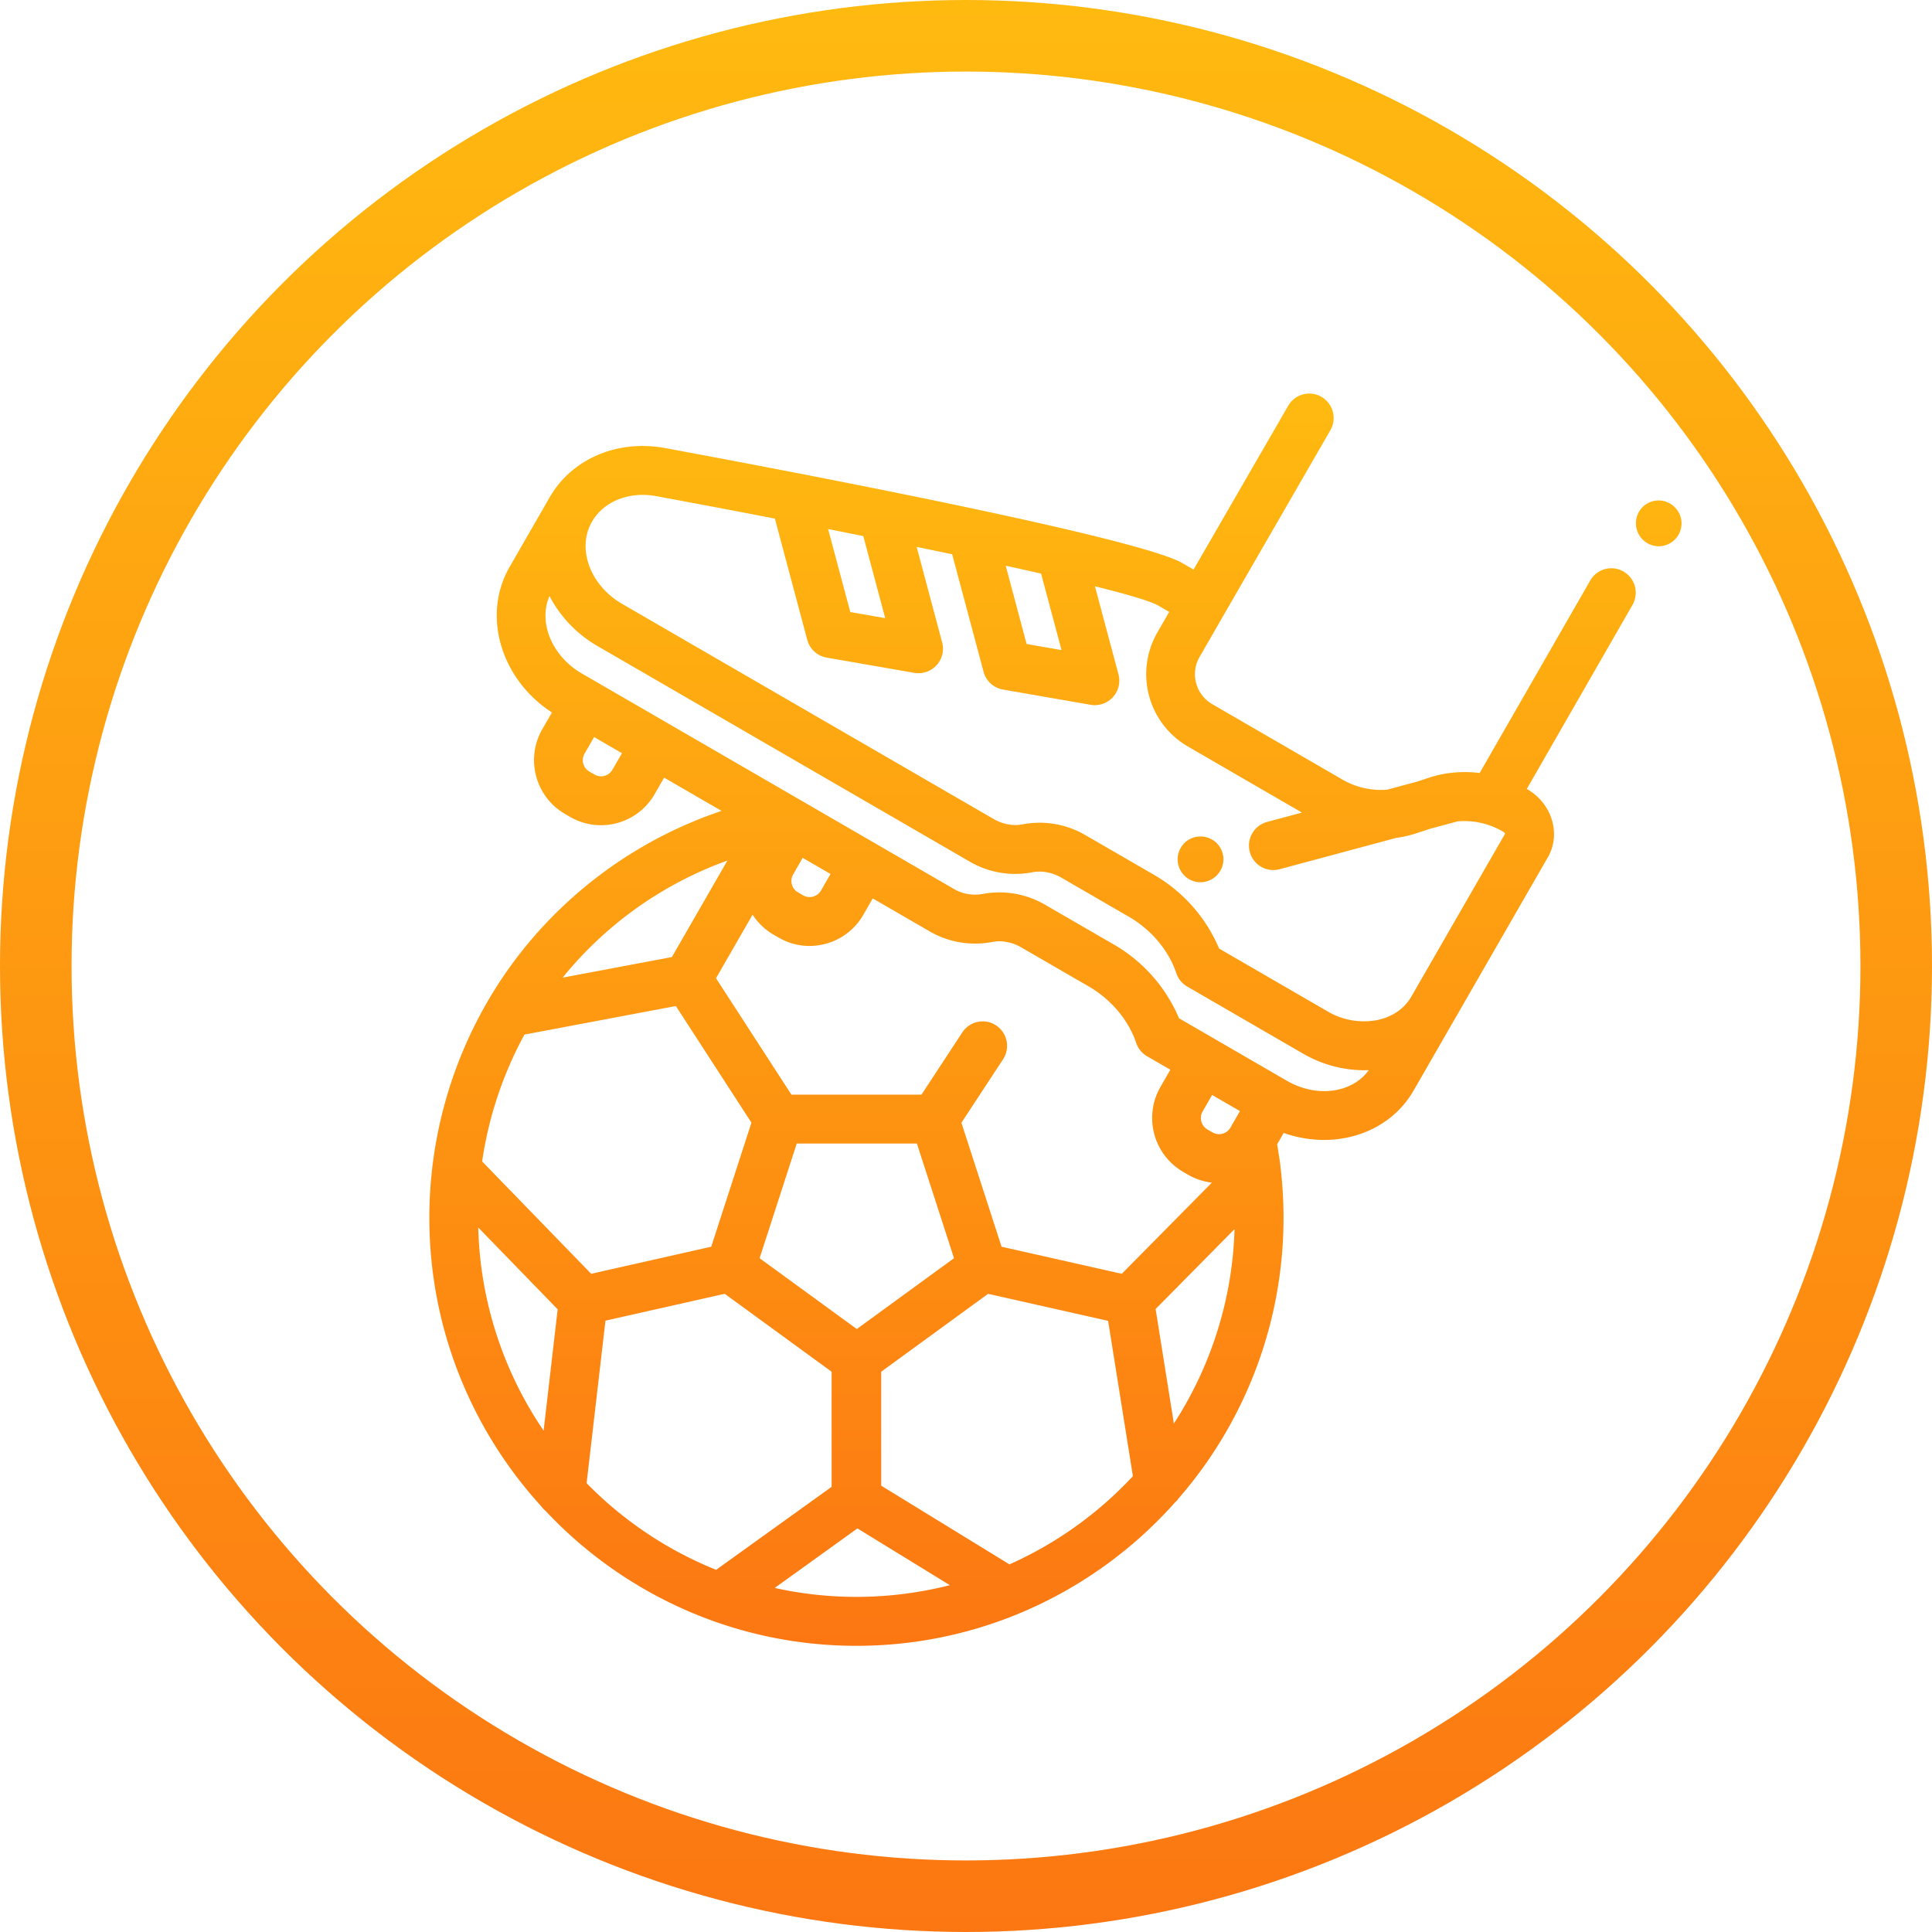 <svg width="54" height="54" fill="none" xmlns="http://www.w3.org/2000/svg"><circle cx="27" cy="27" r="26" stroke="url(#paint0_linear)" stroke-width="2"/><path fill-rule="evenodd" clip-rule="evenodd" d="M45.378 15.974a.68.68 0 00-.93.251l-3.091 5.381a3.287 3.287 0 00-.841.001h-.004c-.191.026-.38.067-.564.128l-.358.117-.82.22a2.151 2.151 0 01-1.258-.288l-3.633-2.105a.966.966 0 01-.351-1.316l.672-1.167 2.984-5.17a.685.685 0 00-.248-.934.68.68 0 00-.931.25L33.36 15.92l-.31-.18c-1.33-.77-12.327-2.823-14.518-3.227l-.014-.002c-1.308-.213-2.546.332-3.154 1.388l-1.121 1.948c-.779 1.352-.245 3.14 1.184 4.067l-.268.465a1.728 1.728 0 00-.173 1.317c.12.448.406.822.806 1.054l.142.082a1.716 1.716 0 001.313.173 1.72 1.72 0 001.05-.808l.266-.462 1.605.93a12.013 12.013 0 00-5.556 3.886 11.842 11.842 0 00-.984 1.44A12.06 12.06 0 0012 34.029c0 3.108 1.187 5.943 3.13 8.074a.685.685 0 00.116.124 11.97 11.97 0 004.685 3.08 11.85 11.85 0 004.006.694 11.841 11.841 0 004.537-.899 11.99 11.99 0 004.367-3.108.69.69 0 00.11-.124 11.943 11.943 0 002.846-9.194l-.006-.063a4.472 4.472 0 00-.016-.13l-.078-.5.183-.318a3.36 3.36 0 001.125.197c1.027 0 1.99-.486 2.502-1.375l1.122-1.949 2.636-4.58c.372-.647.114-1.498-.575-1.898l-.016-.008 2.954-5.143a.684.684 0 00-.25-.934zm-16.28.057l.572 2.139-.976-.17-.584-2.188c.343.075.674.148.989.22zm-4.356 1.247l-.613-2.295-.983-.196.62 2.32.976.17zm-7.624 4.235a.365.365 0 01-.502.135l-.142-.082a.367.367 0 01-.134-.503l.266-.462.778.451-.266.461zm1.662 5.236l1.551-2.696a10.515 10.515 0 00-4.605 3.272l3.054-.575zm3.847-.31a1.73 1.73 0 001.501-.866l.265-.462 1.576.912a2.525 2.525 0 001.758.306c.263-.053.56.002.816.15l1.885 1.091c.628.364 1.113.94 1.329 1.58.053.157.161.29.305.373l.65.376-.278.483a1.74 1.74 0 00.633 2.37l.142.083c.21.122.436.193.663.22l-2.518 2.548-3.36-.757-.357-1.103-.765-2.362 1.164-1.774a.685.685 0 00-.195-.947.68.68 0 00-.944.196l-1.142 1.74h-3.634l-2.108-3.254 1.022-1.777c.147.229.346.42.588.56l.142.082c.271.158.568.233.862.233zm-.192-2.462l-.265.462a.367.367 0 00.134.503l.142.082c.175.101.4.041.502-.135l.265-.461-.303-.176-.475-.275zm4.23 11.19l-1.358.99-1.359.99-2.717-1.98 1.038-3.204h3.359l1.037 3.204zm-7.774-7.048l-4.232.798a10.601 10.601 0 00-1.183 3.546l3.048 3.14.597-.135 2.758-.622 1.124-3.467-2.112-3.26zm-3.697 11.868a10.564 10.564 0 01-1.827-5.678l2.22 2.287-.393 3.39zm1.729-3.074l-.527 4.542a10.606 10.606 0 003.62 2.422l3.228-2.32V38.34l-2.988-2.178-.155.035-3.178.716zm7.014 7.72c-.784 0-1.549-.086-2.284-.25l2.313-1.663 2.583 1.586a10.56 10.56 0 01-2.612.327zm.693-3.108l3.585 2.2a10.625 10.625 0 003.45-2.466l-.693-4.341-3.14-.707-.214-.048-.788.574-2.2 1.603v3.185zm8.18-1.736l-.51-3.202 2.206-2.232a10.563 10.563 0 01-1.696 5.434zm1.08-8.138c.175.102.4.041.502-.135l.265-.461-.778-.45-.265.46a.37.37 0 00.134.504l.142.082zm2.084-1.44l-3.02-1.75a4.324 4.324 0 00-1.845-2.075l-1.884-1.09a2.532 2.532 0 00-1.765-.308 1.181 1.181 0 01-.81-.148l-2.165-1.254-.673-.39-5.156-2.986-1.959-1.134-.432-.25c-.844-.489-1.226-1.432-.906-2.166a3.46 3.46 0 001.346 1.4l10.386 6.015a2.524 2.524 0 001.758.306c.263-.053.56.001.816.15l1.884 1.09c.63.365 1.114.94 1.33 1.58a.68.68 0 00.304.373l3.231 1.871a3.427 3.427 0 001.842.467c-.46.64-1.452.779-2.282.298zm2.512-1.698c.425-.085.767-.319.962-.659l2.62-4.552a.154.154 0 00-.06-.059 2.137 2.137 0 00-1.266-.286l-.764.206-.398.13c-.182.06-.368.101-.557.127l-3.256.875a.68.68 0 01-.835-.484.684.684 0 01.482-.837l.976-.262-3.193-1.85a2.337 2.337 0 01-.85-3.182l.332-.577-.31-.18c-.21-.12-.848-.308-1.765-.536l.658 2.463a.685.685 0 01-.774.85l-2.456-.427a.682.682 0 01-.541-.497l-.878-3.284-.992-.206.713 2.671a.685.685 0 01-.774.85l-2.456-.427a.682.682 0 01-.541-.496l-.905-3.389a390.796 390.796 0 00-3.364-.636c-.741-.118-1.427.165-1.748.723-.43.748-.054 1.777.84 2.295l10.386 6.014c.254.147.549.202.81.15a2.533 2.533 0 011.764.306l1.885 1.091a4.326 4.326 0 011.844 2.075l3.02 1.749a2 2 0 001.39.251zm-4.478-4.947a.644.644 0 00-.906 0 .644.644 0 000 .905c.12.12.285.188.453.188a.644.644 0 00.64-.64.641.641 0 00-.187-.453zm12.352-9.578a.645.645 0 01.64.64.645.645 0 01-.188.453.645.645 0 01-.452.188.644.644 0 01-.453-1.093.645.645 0 01.453-.188z" fill="url(#paint1_linear)"/><defs><linearGradient id="paint0_linear" x1="0" y1="0" x2="0" y2="54" gradientUnits="userSpaceOnUse"><stop stop-color="#FFBA10"/><stop offset="1" stop-color="#FC7712"/></linearGradient><linearGradient id="paint1_linear" x1="12" y1="11" x2="12" y2="46" gradientUnits="userSpaceOnUse"><stop stop-color="#FFBA10"/><stop offset="1" stop-color="#FC7712"/></linearGradient></defs></svg>